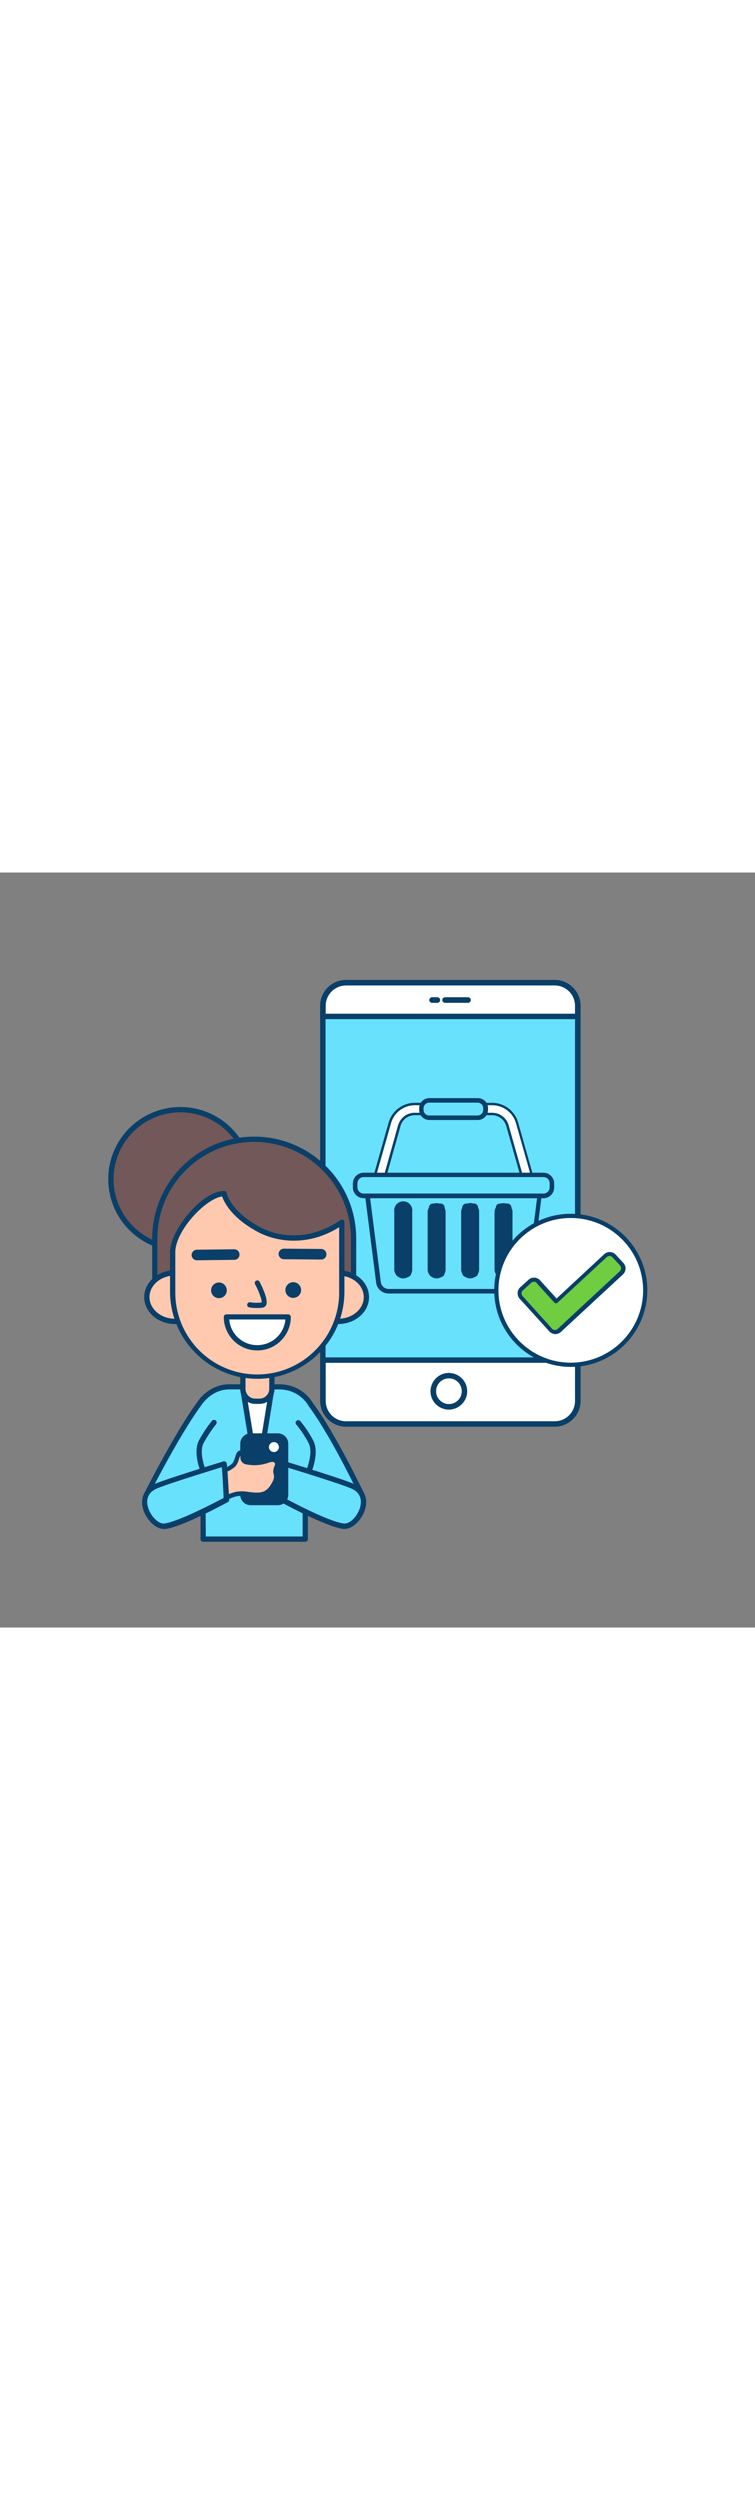 <svg version="1.1" id="Layer_1" xmlns="http://www.w3.org/2000/svg" xmlns:xlink="http://www.w3.org/1999/xlink" x="0px" y="0px" viewBox="0 0 500 500" style="width: 151px;" xml:space="preserve" data-imageid="order-confirmed-76" imageName="Order Confirmed" class="illustrations_image">
<rect x="0" y="0" width="500" height="500" fill="#808080" stroke="none"/>
<style type="text/css">
	.st0_order-confirmed-76{fill:#FFFFFF;}
	.st1_order-confirmed-76{fill:#093F68;}
	.st2_order-confirmed-76{fill:#68E1FD;}
	.st3_order-confirmed-76{fill:#725858;}
	.st4_order-confirmed-76{fill:#FFC9B0;}
	.st5_order-confirmed-76{fill:#70CC40;}
</style>
<g id="device_order-confirmed-76">
	<path class="st0_order-confirmed-76" d="M224.2,72.9h148c4.6,0,10.4,5.7,10.4,10.4c0,0,0,271.4,0,271.4c0,4.6-5.7,10.4-10.4,10.4c0,0-148,0-148,0&#10;&#9;&#9;c-4.6,0-10.4-6.7-10.4-11.4c0,0,0-270.3,0-270.3C213.8,78.7,219.5,72.9,224.2,72.9z"/>
	<path class="st1_order-confirmed-76" d="M367.3,367H229.2c-9.5,0-17.2-7.7-17.2-17.2V88.3c0-9.5,7.7-17.2,17.2-17.2h138.1c9.5,0,17.2,7.7,17.2,17.2&#10;&#9;&#9;v261.6C384.5,359.4,376.7,367,367.3,367z M229.2,74.8c-7.4,0-13.5,6-13.5,13.4c0,0,0,0.1,0,0.1v261.6c0,7.5,6,13.5,13.5,13.5h138.1&#10;&#9;&#9;c7.5,0,13.5-6,13.5-13.5V88.3c0-7.5-6-13.5-13.5-13.5H229.2z"/>
	<circle class="st0_order-confirmed-76" cx="297.3" cy="343.5" r="10.3"/>
	<path class="st1_order-confirmed-76" d="M297.3,355.7c-6.7,0-12.2-5.4-12.2-12.1s5.4-12.2,12.1-12.2c6.7,0,12.2,5.4,12.2,12.1l0,0&#10;&#9;&#9;C309.4,350.2,304,355.6,297.3,355.7z M297.3,335c-4.7,0-8.5,3.8-8.5,8.5s3.8,8.5,8.5,8.5s8.5-3.8,8.5-8.5l0,0&#10;&#9;&#9;C305.8,338.8,302,335,297.3,335C297.3,335,297.3,335,297.3,335z"/>
	<rect x="213.8" y="95.3" class="st2_order-confirmed-76 targetColor" width="168.8" height="227.6" style="fill: rgb(104, 225, 253);"/>
	<path class="st1_order-confirmed-76" d="M382.6,324.7H213.8c-1,0-1.8-0.8-1.8-1.8c0,0,0,0,0,0l0,0V95.3c0-1,0.8-1.8,1.8-1.8c0,0,0,0,0,0h168.8&#10;&#9;&#9;c1,0,1.8,0.8,1.8,1.8c0,0,0,0,0,0l0,0v227.6c0.1,0.9-0.6,1.7-1.6,1.8C382.7,324.7,382.7,324.7,382.6,324.7L382.6,324.7z&#10;&#9;&#9; M215.6,321.1h165.2v-224H215.6V321.1z"/>
	<path class="st1_order-confirmed-76" d="M289.8,86.3h-3.4c-1,0.1-2-0.6-2.1-1.6c-0.1-1,0.6-2,1.6-2.1c0.1,0,0.2,0,0.2,0h3.7c1,0.1,1.8,1,1.7,2&#10;&#9;&#9;C291.4,85.5,290.7,86.2,289.8,86.3L289.8,86.3z"/>
	<path class="st1_order-confirmed-76" d="M310.1,86.3h-15.5c-1-0.1-1.8-1-1.7-2c0.1-0.9,0.8-1.6,1.7-1.7h15.5c1,0.1,1.8,1,1.7,2&#10;&#9;&#9;C311.7,85.5,311,86.2,310.1,86.3z"/>
</g>
<g id="cart_order-confirmed-76">
	<path class="st0_order-confirmed-76" d="M349.2,205.2c-1.5,0-2.8-1-3.2-2.4l-9.9-35c-1.2-4.6-5.3-7.8-10-7.9h-51.6c-4.7,0.1-8.8,3.3-10,7.9l-9.9,35&#10;&#9;&#9;c-0.5,1.8-2.3,2.8-4.1,2.3c-1.8-0.5-2.8-2.3-2.3-4.1c0,0,0-0.1,0-0.1l0,0l9.8-35c2-7.4,8.7-12.7,16.4-12.8h51.6&#10;&#9;&#9;c7.7,0.1,14.4,5.3,16.5,12.7l9.9,35c0.5,1.7-0.6,3.6-2.3,4.1C349.8,205.1,349.5,205.2,349.2,205.2z"/>
	<path class="st1_order-confirmed-76" d="M349.2,206c-1.9,0-3.5-1.2-4-3l-9.9-35c-1.1-4.2-4.9-7.2-9.3-7.3h-51.5c-4.4,0.1-8.2,3.1-9.3,7.3l-9.8,35&#10;&#9;&#9;c-0.6,2.2-2.9,3.5-5.1,2.9c-2.1-0.6-3.4-2.8-2.9-4.9c0-0.1,0-0.1,0-0.2l9.9-35c2.1-7.8,9.2-13.2,17.2-13.3H326&#10;&#9;&#9;c8.1,0.1,15.1,5.5,17.2,13.3l9.9,35c0.6,2.2-0.6,4.4-2.8,5.1c0,0,0,0-0.1,0l0,0C349.9,206,349.5,206,349.2,206z M274.5,159.1h51.6&#10;&#9;&#9;c5.1,0.1,9.5,3.5,10.8,8.5l9.9,35c0.4,1.3,1.7,2.1,3.1,1.8c0,0,0,0,0,0c1.3-0.3,2.1-1.7,1.8-3c0,0,0-0.1,0-0.1l-9.9-35&#10;&#9;&#9;c-1.9-7.1-8.3-12.1-15.7-12.2h-51.5c-7.4,0.1-13.8,5-15.7,12.1l-9.9,35c-0.4,1.3,0.3,2.8,1.6,3.2c1.3,0.4,2.7-0.3,3.2-1.6&#10;&#9;&#9;c0,0,0,0,0-0.1c0-0.1,0-0.1,0-0.2l9.8-35C265,162.6,269.4,159.1,274.5,159.1L274.5,159.1z"/>
	<path class="st2_order-confirmed-76 targetColor" d="M343.2,277.3h-85.9c-3.4,0-6.3-2.5-6.7-5.9l-8-62.9h115.3l-8,62.9C349.5,274.7,346.6,277.3,343.2,277.3z" style="fill: rgb(104, 225, 253);"/>
	<path class="st1_order-confirmed-76" d="M343.2,278.8h-85.9c-4.2,0-7.7-3.1-8.2-7.2l-8-62.9c-0.1-0.8,0.5-1.6,1.3-1.7c0.1,0,0.1,0,0.2,0h115.3&#10;&#9;&#9;c0.4,0,0.8,0.2,1.1,0.5c0.3,0.3,0.4,0.8,0.4,1.2l-8,62.9C350.9,275.7,347.4,278.8,343.2,278.8z M244.4,210l7.8,61.2&#10;&#9;&#9;c0.3,2.7,2.6,4.6,5.3,4.6h85.9c2.7,0,4.9-2,5.2-4.6l7.8-61.2H244.4z"/>
	<path class="st2_order-confirmed-76 targetColor" d="M240.8,200.2h119.1c3.1,0,5.6,2.5,5.6,5.6v2.7c0,3.1-2.5,5.6-5.6,5.6H240.8c-3.1,0-5.6-2.5-5.6-5.6v-2.7&#10;&#9;&#9;C235.1,202.7,237.6,200.2,240.8,200.2z" style="fill: rgb(104, 225, 253);"/>
	<path class="st1_order-confirmed-76" d="M359.9,215.7H240.8c-3.9,0-7.1-3.2-7.1-7.1v-2.7c0-3.9,3.2-7.1,7.1-7.1c0,0,0,0,0,0h119.1&#10;&#9;&#9;c3.9,0,7.1,3.2,7.1,7.1v2.7C367,212.5,363.8,215.7,359.9,215.7z M240.8,201.7c-2.3,0-4.1,1.9-4.1,4.1c0,0,0,0,0,0v2.7&#10;&#9;&#9;c0,2.3,1.9,4.1,4.1,4.1h119.1c2.3,0,4.1-1.8,4.1-4.1c0,0,0,0,0,0v-2.7c0-2.3-1.8-4.1-4.1-4.1c0,0,0,0,0,0L240.8,201.7z"/>
	<path class="st1_order-confirmed-76" d="M264.6,219.2h5.1c1.5,0,2.6,1.2,2.7,2.6c0,0,0,0,0,0v43.4c0,1.5-1.2,2.7-2.6,2.7c0,0,0,0,0,0h-5.1&#10;&#9;&#9;c-1.5,0-2.7-1.2-2.7-2.7l0,0v-43.5C261.9,220.4,263.1,219.2,264.6,219.2z"/>
	<path class="st1_order-confirmed-76" d="M267.1,268.8c-3.3,0-6-2.7-6-6v-38.3c-0.4-3.3,1.9-6.3,5.2-6.7c3.3-0.4,6.3,1.9,6.7,5.2c0.1,0.4,0.1,0.8,0,1.3&#10;&#9;&#9;v38.7C273,266.1,270.4,268.7,267.1,268.8z M267.1,220c-2.4,0-4.4,2-4.4,4.4v38.4c0,2.4,2,4.4,4.4,4.3c2.3,0,4.2-1.8,4.3-4.1v-38.6&#10;&#9;&#9;C271.5,221.9,269.5,220,267.1,220z"/>
	<path class="st1_order-confirmed-76" d="M286.7,219.2h5.1c1.5,0,2.6,1.2,2.7,2.6c0,0,0,0,0,0v43.4c0,1.5-1.2,2.7-2.6,2.7c0,0,0,0,0,0h-5.1&#10;&#9;&#9;c-1.5,0-2.7-1.2-2.7-2.7l0,0v-43.5C284.1,220.4,285.3,219.2,286.7,219.2z"/>
	<path class="st1_order-confirmed-76" d="M289.2,268.8c-3.3,0-6-2.7-6-6v-38.3c0.3-3.3,3.1-5.8,6.4-5.5c2.8,0.2,5.1,2.4,5.5,5.2v38.7&#10;&#9;&#9;C295.1,266.1,292.5,268.7,289.2,268.8z M289.2,220c-2.4,0-4.4,2-4.4,4.4v38.4c0,2.4,2,4.4,4.4,4.3c2.3,0,4.2-1.8,4.3-4.1v-38.6&#10;&#9;&#9;C293.6,221.9,291.7,220,289.2,220z"/>
	<path class="st1_order-confirmed-76" d="M308.8,219.2h5.1c1.5,0,2.7,1.2,2.7,2.6c0,0,0,0,0,0v43.4c0,1.5-1.2,2.7-2.7,2.7l0,0h-5.1&#10;&#9;&#9;c-1.5,0-2.7-1.2-2.7-2.7l0,0v-43.5C306.2,220.4,307.4,219.2,308.8,219.2z"/>
	<path class="st1_order-confirmed-76" d="M311.4,268.8c-3.3,0-6-2.7-6-6v-38.3c0.2-3.3,3.1-5.8,6.4-5.6c2.9,0.2,5.2,2.4,5.5,5.2v38.7&#10;&#9;&#9;C317.3,266.1,314.6,268.7,311.4,268.8z M311.4,220c-2.4,0-4.4,2-4.4,4.4v38.4c-0.1,2.4,1.8,4.4,4.2,4.5s4.4-1.8,4.5-4.2v-38.7&#10;&#9;&#9;C315.7,221.9,313.8,220,311.4,220z"/>
	<path class="st1_order-confirmed-76" d="M331,219.2h5c1.5,0,2.7,1.2,2.7,2.6c0,0,0,0,0,0v43.4c0,1.5-1.2,2.7-2.6,2.7c0,0,0,0,0,0h-5&#10;&#9;&#9;c-1.5,0-2.6-1.2-2.7-2.6c0,0,0,0,0,0v-43.5C328.4,220.4,329.5,219.2,331,219.2C331,219.2,331,219.2,331,219.2z"/>
	<path class="st1_order-confirmed-76" d="M333.5,268.8c-3.3,0-6-2.7-6-6v-38.3c0.3-3.3,3.1-5.8,6.4-5.5c2.8,0.2,5.1,2.4,5.5,5.2v38.7&#10;&#9;&#9;C339.4,266.1,336.8,268.7,333.5,268.8z M333.5,220c-2.4,0-4.4,2-4.4,4.4v38.4c-0.1,2.4,1.8,4.4,4.2,4.5s4.4-1.8,4.5-4.2v-38.6&#10;&#9;&#9;C337.9,221.9,335.9,220,333.5,220z"/>
	<path class="st2_order-confirmed-76 targetColor" d="M284.2,150.9h32.2c2.9,0,5.2,2.3,5.2,5.2c0,0,0,0,0,0v1.1c0,2.9-2.3,5.2-5.2,5.2c0,0,0,0,0,0h-32.1&#10;&#9;&#9;c-2.9,0-5.2-2.3-5.2-5.2c0,0,0,0,0,0v-1.1C279,153.2,281.4,150.9,284.2,150.9C284.2,150.9,284.2,150.9,284.2,150.9z" style="fill: rgb(104, 225, 253);"/>
	<path class="st1_order-confirmed-76" d="M316.4,163.9h-32.1c-3.7,0-6.7-3-6.7-6.7v-1.1c0-3.7,3-6.7,6.7-6.7h32.2c3.7,0,6.7,3,6.7,6.7v1.1&#10;&#9;&#9;C323.1,160.9,320.1,163.9,316.4,163.9z M284.2,152.4c-2,0-3.7,1.7-3.7,3.7v1.1c0,2.1,1.7,3.7,3.7,3.7l0,0h32.1&#10;&#9;&#9;c2.1,0,3.7-1.7,3.7-3.7v-1.1c0-2.1-1.7-3.7-3.7-3.7H284.2z"/>
</g>
<g id="character_order-confirmed-76">
	<path class="st2_order-confirmed-76 targetColor" d="M239,410.8c0,0-18.3-38.5-33.2-58.6c-4.5-7.4-12.5-11.8-21.1-11.6H152c-12.9,0-19.5,10.5-19.5,10.5&#10;&#9;&#9;c-14.9,20-34.9,59.6-34.9,59.6l36.9,2.5v28.2h67.6v-28.2L239,410.8z" style="fill: rgb(104, 225, 253);"/>
	<path class="st1_order-confirmed-76" d="M202.1,443.2h-67.6c-1,0-1.7-0.8-1.7-1.7c0,0,0,0,0,0v-26.6l-35.3-2.4c-1-0.1-1.7-0.9-1.6-1.9&#10;&#9;&#9;c0-0.2,0.1-0.4,0.2-0.6c0.2-0.4,20.2-40,35-59.9c0.2-0.4,7.3-11.2,20.9-11.2h32.6c15.3,0,21.8,11,22.6,12.4&#10;&#9;&#9;c14.9,20,33.2,58.4,33.4,58.8c0.2,0.5,0.2,1.1-0.1,1.6c-0.3,0.5-0.8,0.8-1.4,0.9l-35.2,2.4v26.6&#10;&#9;&#9;C203.8,442.4,203.1,443.2,202.1,443.2z M136.3,439.7h64.1v-26.5c0-0.9,0.7-1.7,1.6-1.7l34.3-2.3c-4.2-8.6-19.4-39.1-32-56&#10;&#9;&#9;c-0.1-0.1-0.1-0.1-0.1-0.2c-0.2-0.4-5.8-10.7-19.6-10.7H152c-11.7,0-18,9.6-18.1,9.7c-12.7,17-29.1,48.4-33.6,57.1l34.2,2.3&#10;&#9;&#9;c0.9,0.1,1.6,0.8,1.6,1.7L136.3,439.7z"/>
	<path class="st2_order-confirmed-76 targetColor" d="M188.2,391.5c-0.3,1-1.6,23.7-1.6,23.7s29.8,16.3,40.9,17.6c8.6,1,21.2-19,6.5-26.2&#10;&#9;&#9;C228,403.6,188.2,391.5,188.2,391.5z" style="fill: rgb(104, 225, 253);"/>
	<path class="st1_order-confirmed-76" d="M228.2,434.7c-0.3,0-0.6,0-0.9,0c-11.3-1.4-40.3-17.2-41.6-17.9c-0.6-0.3-0.9-0.9-0.9-1.6&#10;&#9;&#9;c0.8-15.2,1.4-23.4,1.7-24.2c0.3-0.9,1.3-1.4,2.2-1.1c1.6,0.5,40,12.2,46.1,15.2c6.5,3.2,9.1,9.4,7,16.5&#10;&#9;&#9;C240,428,234,434.7,228.2,434.7z M188.4,414.2c5.2,2.8,29.8,15.8,39.3,16.9c3.8,0.5,9-4.6,10.7-10.5c0.9-3.2,1.6-9.1-5.2-12.4&#10;&#9;&#9;c-5.1-2.5-35.4-11.9-43.6-14.4C189.4,397.9,188.8,407.4,188.4,414.2z"/>
	<polygon class="st0_order-confirmed-76" points="160.9,342 170.4,400.7 180,342 &#9;"/>
	<path class="st1_order-confirmed-76" d="M170.4,402.5c-0.9,0-1.6-0.6-1.7-1.5l-9.6-58.7c-0.1-0.5,0.1-1,0.4-1.4c0.3-0.4,0.8-0.6,1.3-0.6H180&#10;&#9;&#9;c1,0,1.7,0.8,1.7,1.7c0,0.1,0,0.2,0,0.3l-9.5,58.7C172,401.8,171.3,402.5,170.4,402.5z M163,343.8l7.5,46.1l7.5-46.1H163z"/>
	<path class="st1_order-confirmed-76" d="M166,371.4H184c3.8,0,6.9,3.1,6.9,6.9v33.8c0,3.8-3.1,6.9-6.9,6.9H166c-3.8,0-6.9-3.1-6.9-6.9v-33.8&#10;&#9;&#9;C159.1,374.5,162.2,371.4,166,371.4z"/>
	<ellipse class="st3_order-confirmed-76" cx="119.6" cy="203" rx="45.8" ry="46"/>
	<path class="st1_order-confirmed-76" d="M119.6,250.8c-26.4,0.1-47.8-21.2-47.9-47.6s21.2-47.8,47.6-47.9s47.8,21.2,47.9,47.6c0,0,0,0.1,0,0.1&#10;&#9;&#9;C167.2,229.3,145.9,250.7,119.6,250.8z M119.6,158.8c-24.4-0.1-44.3,19.7-44.4,44.1c-0.1,24.4,19.7,44.3,44.1,44.4&#10;&#9;&#9;c24.4,0.1,44.3-19.7,44.4-44.1c0-0.1,0-0.1,0-0.2C163.7,178.6,143.9,158.9,119.6,158.8L119.6,158.8z"/>
	<path class="st3_order-confirmed-76" d="M168.3,176.6L168.3,176.6c36.4,0,65.8,29.5,65.8,65.8v44.2l0,0H102.5l0,0v-44.2&#10;&#9;&#9;C102.5,206.1,132,176.6,168.3,176.6z"/>
	<path class="st1_order-confirmed-76" d="M234.2,288.4H102.5c-1,0-1.7-0.8-1.7-1.7c0,0,0,0,0,0v-44.2c0-37.3,30.2-67.6,67.5-67.6s67.6,30.2,67.6,67.5&#10;&#9;&#9;c0,0,0,0,0,0.1v44.2C235.9,287.6,235.1,288.4,234.2,288.4C234.2,288.4,234.2,288.4,234.2,288.4z M104.2,284.9h128.2v-42.4&#10;&#9;&#9;c0-35.4-28.7-64.1-64.1-64.1s-64.1,28.7-64.1,64.1c0,0,0,0,0,0L104.2,284.9z"/>
	<path class="st4_order-confirmed-76" d="M160.9,331H180l0,0v14.5c0,2.6-2.1,4.7-4.7,4.7l0,0h-9.8c-2.6,0-4.7-2.1-4.7-4.7l0,0L160.9,331L160.9,331z"/>
	<path class="st1_order-confirmed-76" d="M171.9,351.9H169c-5.5,0-9.9-4.4-9.9-9.9v-11c0-1,0.8-1.8,1.8-1.8H180c1,0,1.8,0.8,1.8,1.8v11&#10;&#9;&#9;C181.8,347.5,177.4,351.9,171.9,351.9C171.9,351.9,171.9,351.9,171.9,351.9z M162.6,332.7v9.3c0,3.5,2.9,6.4,6.4,6.4h2.9&#10;&#9;&#9;c3.5,0,6.4-2.9,6.4-6.4v-9.3L162.6,332.7z"/>
	<ellipse class="st4_order-confirmed-76" cx="115.8" cy="281.2" rx="18.6" ry="16"/>
	<path class="st1_order-confirmed-76" d="M115.8,299c-11.2,0-20.3-8-20.3-17.8s9.1-17.8,20.3-17.8s20.3,8,20.3,17.8S127,299,115.8,299z M115.8,266.9&#10;&#9;&#9;c-9.3,0-16.8,6.4-16.8,14.3s7.6,14.3,16.8,14.3s16.8-6.4,16.8-14.3S125.1,266.9,115.8,266.9L115.8,266.9z"/>
	<ellipse class="st4_order-confirmed-76" cx="224.1" cy="281.2" rx="18.6" ry="16"/>
	<path class="st1_order-confirmed-76" d="M224.1,299c-11.2,0-20.3-8-20.3-17.8s9.1-17.8,20.3-17.8s20.3,8,20.3,17.8S235.3,299,224.1,299z M224.1,266.9&#10;&#9;&#9;c-9.3,0-16.8,6.4-16.8,14.3s7.6,14.3,16.8,14.3s16.8-6.4,16.8-14.3S233.4,266.9,224.1,266.9L224.1,266.9z"/>
	<path class="st4_order-confirmed-76" d="M170.4,333.5L170.4,333.5c-31-0.1-56-25.2-56-56.2v-26c0-13.5,20.6-38.7,34-38.7c0,0,2.2,12.8,23.4,23.9&#10;&#9;&#9;c14.8,7.8,35.7,8.3,54.7-4.9v45.7C226.5,308.3,201.4,333.5,170.4,333.5z"/>
	<path class="st1_order-confirmed-76" d="M170.4,335.3c-31.9-0.1-57.8-26-57.8-57.9v-26c0-14.3,21-40.5,35.8-40.5c0.9,0,1.6,0.6,1.7,1.4&#10;&#9;&#9;c0,0.1,2.4,12.1,22.4,22.7c12.6,6.7,33.2,8.9,52.9-4.8c0.8-0.6,1.9-0.4,2.4,0.4c0.2,0.3,0.3,0.6,0.3,1v45.7&#10;&#9;&#9;C228.2,309.3,202.4,335.2,170.4,335.3z M147.1,214.5c-11.2,1.6-31,22.9-31,36.9v26c-0.4,30,23.6,54.6,53.5,55s54.6-23.6,55-53.5&#10;&#9;&#9;c0-0.5,0-1,0-1.5v-42.5c-20.1,12.6-40.7,10.1-53.7,3.2C153.4,228.8,148.4,218.3,147.1,214.5L147.1,214.5z"/>
	<ellipse class="st1_order-confirmed-76" cx="145" cy="276.7" rx="5.2" ry="5.2"/>
	<ellipse class="st1_order-confirmed-76" cx="194.2" cy="276.5" rx="5.2" ry="5.2"/>
	<path class="st0_order-confirmed-76" d="M190.9,294.3c0.2,11.3-8.7,20.6-20,20.9c-11.3,0.2-20.6-8.7-20.9-20c0-0.3,0-0.6,0-0.9H190.9z"/>
	<path class="st1_order-confirmed-76" d="M170.4,316.5c-12.3,0-22.2-10-22.2-22.2c0-1,0.8-1.7,1.7-1.7c0,0,0,0,0,0h40.9c1,0,1.7,0.8,1.8,1.7&#10;&#9;&#9;C192.6,306.5,182.7,316.5,170.4,316.5z M151.8,296c0.9,10.3,10,17.9,20.3,16.9c9-0.8,16.1-7.9,16.9-16.9H151.8z"/>
	<path class="st1_order-confirmed-76" d="M170.2,288.4c-1.7,0-3.4-0.1-5.1-0.4c-0.9-0.2-1.6-1.1-1.4-2c0.2-0.9,1.1-1.6,2-1.4c2.5,0.4,5,0.5,7.6,0.1&#10;&#9;&#9;c0.2-1.6-1.7-7-4.4-12.1c-0.4-0.9-0.1-1.9,0.7-2.3c0.9-0.4,1.9-0.1,2.3,0.7c1.8,3.5,5.9,12,4.4,15.4c-0.4,0.8-1.1,1.5-2,1.7&#10;&#9;&#9;C173,288.3,171.6,288.4,170.2,288.4z"/>
	<path class="st1_order-confirmed-76" d="M130.4,256.8c-1.9,0-3.5-1.6-3.5-3.5s1.6-3.5,3.5-3.5l24.7-0.3c1.9,0,3.5,1.5,3.5,3.5s-1.5,3.5-3.5,3.5&#10;&#9;&#9;L130.4,256.8L130.4,256.8z"/>
	<path class="st1_order-confirmed-76" d="M212.8,256.3L212.8,256.3l-24.8-0.2c-1.9,0-3.5-1.6-3.5-3.5s1.6-3.5,3.5-3.5l24.7,0.2c1.9,0,3.5,1.6,3.5,3.5&#10;&#9;&#9;S214.7,256.3,212.8,256.3L212.8,256.3z"/>
	<path class="st4_order-confirmed-76" d="M163.9,411.6l2.4,0.3c3.6,0.4,7.6,0.6,10.6-1.4c1.6-1.2,3-2.7,4-4.4c1.4-2.2,2.5-4.7,2.1-7.2&#10;&#9;&#9;c-0.3-0.9-0.4-1.8-0.5-2.8c0.1-1.8,1.6-3.4,1.1-5.1c-0.5-1.3-1.8-2.1-3.2-2.1c-1.4,0.1-2.7,0.4-4,1c-4.1,1.3-8.5,1.6-12.8,0.8&#10;&#9;&#9;c-0.7-0.1-1.4-0.4-2-0.8c-1.2-1.1-0.7-3.2-1.3-4.8c-0.1-0.3-0.2-0.5-0.4-0.7c-0.5-0.3-1.1-0.2-1.5,0.2c-0.4,0.4-0.6,0.9-0.8,1.4&#10;&#9;&#9;c-0.9,2.2-1.4,5.1-3.2,6.8c-1.4,1.1-2.9,2-4.5,2.8c-2.4,1.3-4.9,2.5-7.4,3.6l7.5,14.8c2.1-0.9,4.2-1.7,6.4-2.3&#10;&#9;&#9;C158.8,411.2,161.4,411.2,163.9,411.6z"/>
	<path class="st1_order-confirmed-76" d="M150,415.4c-0.6,0-1.1-0.3-1.3-0.8l-7.4-14.8c-0.3-0.8,0-1.7,0.7-2c2.6-1.1,5-2.3,7.3-3.5l0.5-0.3&#10;&#9;&#9;c1.3-0.6,2.5-1.4,3.7-2.3c1.1-1,1.6-2.7,2.2-4.4c0.2-0.6,0.4-1.2,0.6-1.8c0.2-0.8,0.6-1.4,1.2-2c0.9-0.9,2.3-1,3.4-0.3&#10;&#9;&#9;c0.5,0.4,0.8,0.9,1,1.4c0.2,0.7,0.3,1.5,0.4,2.2c0,0.7,0.1,1.3,0.5,1.9c0.4,0.2,0.8,0.4,1.2,0.4c4,0.8,8.1,0.5,12-0.7l0.6-0.2&#10;&#9;&#9;c1.2-0.5,2.5-0.8,3.8-0.8h0.1c2.1-0.1,4,1.2,4.6,3.2c0.3,1.3,0.1,2.7-0.6,3.9c-0.3,0.5-0.4,1.1-0.5,1.7c0,0.5,0.1,1,0.2,1.4&#10;&#9;&#9;c0.1,0.4,0.2,0.7,0.2,1.1c0.5,3.3-1.1,6.2-2.3,8.2c-1.1,1.9-2.7,3.6-4.5,4.9c-3.5,2.2-7.8,2.1-11.6,1.6l-1.1-0.1l-1.3-0.2l0,0&#10;&#9;&#9;c-2.3-0.4-4.7-0.4-7,0c-1.6,0.4-3.1,0.9-4.5,1.6l-1.6,0.6C150.4,415.3,150.2,415.4,150,415.4z M144.6,399.8l6.1,12.2l0.3-0.1&#10;&#9;&#9;c1.6-0.7,3.3-1.3,5-1.7c2.6-0.5,5.3-0.5,8-0.1l1.3,0.2l1,0.1c3.2,0.4,6.9,0.6,9.6-1.2c1.5-1,2.7-2.4,3.6-4c1.6-2.5,2.2-4.4,1.9-6.1&#10;&#9;&#9;c-0.1-0.3-0.1-0.6-0.2-0.8c-0.2-0.7-0.3-1.5-0.2-2.3c0.1-0.9,0.3-1.8,0.7-2.7c0.3-0.6,0.5-1.3,0.4-2c-0.3-0.7-1-1-1.8-1&#10;&#9;&#9;c-1,0.1-1.9,0.3-2.9,0.7l-0.6,0.2c-4.4,1.4-9,1.7-13.5,0.8c-1-0.1-1.9-0.5-2.7-1.2c-1-1-1.5-2.4-1.4-3.8c0-0.3,0-0.5-0.1-0.8&#10;&#9;&#9;c0,0.1,0,0.1-0.1,0.2c-0.2,0.5-0.4,1.1-0.6,1.7c-0.6,2-1.4,4.2-3.1,5.7c-1.3,1.1-2.7,2-4.3,2.7l-0.5,0.3&#10;&#9;&#9;C148.8,397.9,146.8,398.9,144.6,399.8L144.6,399.8z"/>
	<path class="st2_order-confirmed-76 targetColor" d="M148.4,391.5c0.3,1,1.6,23.7,1.6,23.7s-29.8,16.3-40.9,17.6c-8.7,1-21.2-19-6.5-26.2&#10;&#9;&#9;C108.7,403.6,148.4,391.5,148.4,391.5z" style="fill: rgb(104, 225, 253);"/>
	<path class="st1_order-confirmed-76" d="M108.4,434.7c-5.8,0-11.7-6.6-13.6-13c-2.1-7.1,0.5-13.3,7-16.5c6.2-3,44.5-14.7,46.1-15.2&#10;&#9;&#9;c0.9-0.3,1.9,0.2,2.2,1.1c0.3,0.8,0.8,8.9,1.7,24.2c0,0.7-0.3,1.3-0.9,1.6c-1.2,0.7-30.2,16.5-41.6,17.9&#10;&#9;&#9;C109,434.7,108.7,434.7,108.4,434.7z M146.9,393.8c-8.1,2.5-38.5,11.9-43.6,14.4c-6.8,3.3-6.2,9.2-5.2,12.4c1.8,5.9,7,11,10.7,10.5&#10;&#9;&#9;c9.5-1.2,34.1-14.2,39.3-16.9C147.8,407.4,147.3,397.9,146.9,393.8L146.9,393.8z"/>
	<path class="st1_order-confirmed-76" d="M134.4,397.6c-0.7,0-1.3-0.4-1.6-1.1c-0.2-0.5-5.2-12.6-1-20.5c2.5-4.6,5.3-8.9,8.6-12.9&#10;&#9;&#9;c0.6-0.7,1.7-0.8,2.5-0.2c0.7,0.6,0.8,1.7,0.2,2.5l0,0c-3.1,3.8-5.8,8-8.2,12.3c-3.4,6.4,1.1,17.4,1.2,17.5c0.4,0.9,0,1.9-0.9,2.3&#10;&#9;&#9;c0,0,0,0,0,0C134.9,397.6,134.6,397.6,134.4,397.6z"/>
	<path class="st1_order-confirmed-76" d="M204.7,397.6c-0.2,0-0.5-0.1-0.7-0.1c-0.9-0.4-1.3-1.4-0.9-2.3c0-0.1,4.6-11.1,1.2-17.5&#10;&#9;&#9;c-2.3-4.4-5.1-8.5-8.2-12.3c-0.6-0.8-0.4-1.9,0.4-2.4c0.7-0.5,1.7-0.4,2.3,0.2c3.3,4,6.2,8.3,8.6,12.9c4.2,7.9-0.8,20-1,20.5&#10;&#9;&#9;C206.1,397.2,205.4,397.6,204.7,397.6z"/>
	<circle class="st0_order-confirmed-76" cx="181.4" cy="380.5" r="3.3"/>
</g>
<g id="check-mark_order-confirmed-76">
	<circle class="st0_order-confirmed-76" cx="378" cy="276.7" r="49.3"/>
	<path class="st1_order-confirmed-76" d="M378,327.4c-28,0-50.7-22.7-50.7-50.7S350,226,378,226c28,0,50.7,22.7,50.7,50.7c0,0,0,0,0,0l0,0&#10;&#9;&#9;C428.6,304.7,406,327.4,378,327.4z M378,228.8c-26.5,0-47.9,21.5-47.9,47.9s21.5,47.9,47.9,47.9s47.9-21.5,47.9-47.9&#10;&#9;&#9;C425.9,250.3,404.5,228.8,378,228.8C378,228.8,378,228.8,378,228.8z"/>
	<path class="st5_order-confirmed-76" d="M364.8,303l-19.6-21.6c-1.5-1.6-1.4-4.1,0.2-5.7c0,0,0.1-0.1,0.1-0.1l0,0l5.5-5c1.6-1.5,4.1-1.4,5.7,0.2&#10;&#9;&#9;c0,0,0.1,0.1,0.1,0.1l0,0l11.8,13l32.6-30.2c1.6-1.5,4.1-1.5,5.7,0.1c0,0,0.1,0.1,0.1,0.1l5,5.4c1.5,1.6,1.5,4.1-0.1,5.7&#10;&#9;&#9;c0,0-0.1,0.1-0.1,0.1l-41.1,38.1C368.9,304.7,366.4,304.6,364.8,303L364.8,303z"/>
	<path class="st1_order-confirmed-76" d="M367.8,305.7h-0.2c-1.4-0.1-2.8-0.7-3.8-1.8l-19.6-21.6c-2-2.2-1.9-5.6,0.3-7.6c0,0,0,0,0,0l0,0l5.5-5&#10;&#9;&#9;c2.2-2,5.7-1.9,7.7,0.4l10.9,12l31.5-29.3c2.2-2.1,5.7-1.9,7.7,0.3l0,0l5,5.4c2.1,2.2,1.9,5.7-0.3,7.7l0,0l-41.1,38.1&#10;&#9;&#9;C370.5,305.1,369.2,305.7,367.8,305.7z M353.6,271c-0.7,0-1.3,0.3-1.8,0.7l-5.5,5c-1.1,1-1.2,2.7-0.2,3.8c0,0,0,0,0,0l19.5,21.6&#10;&#9;&#9;l0,0c1,1.1,2.7,1.1,3.8,0.1l0,0l41.1-38.2c1.1-1,1.1-2.7,0.1-3.8l-5-5.4c-1-1.1-2.7-1.1-3.8-0.1l-32.6,30.2c-0.3,0.2-0.6,0.4-1,0.4&#10;&#9;&#9;c-0.4,0-0.7-0.2-1-0.4l-11.8-13C355.1,271.3,354.4,271,353.6,271L353.6,271z"/>
</g>
</svg>